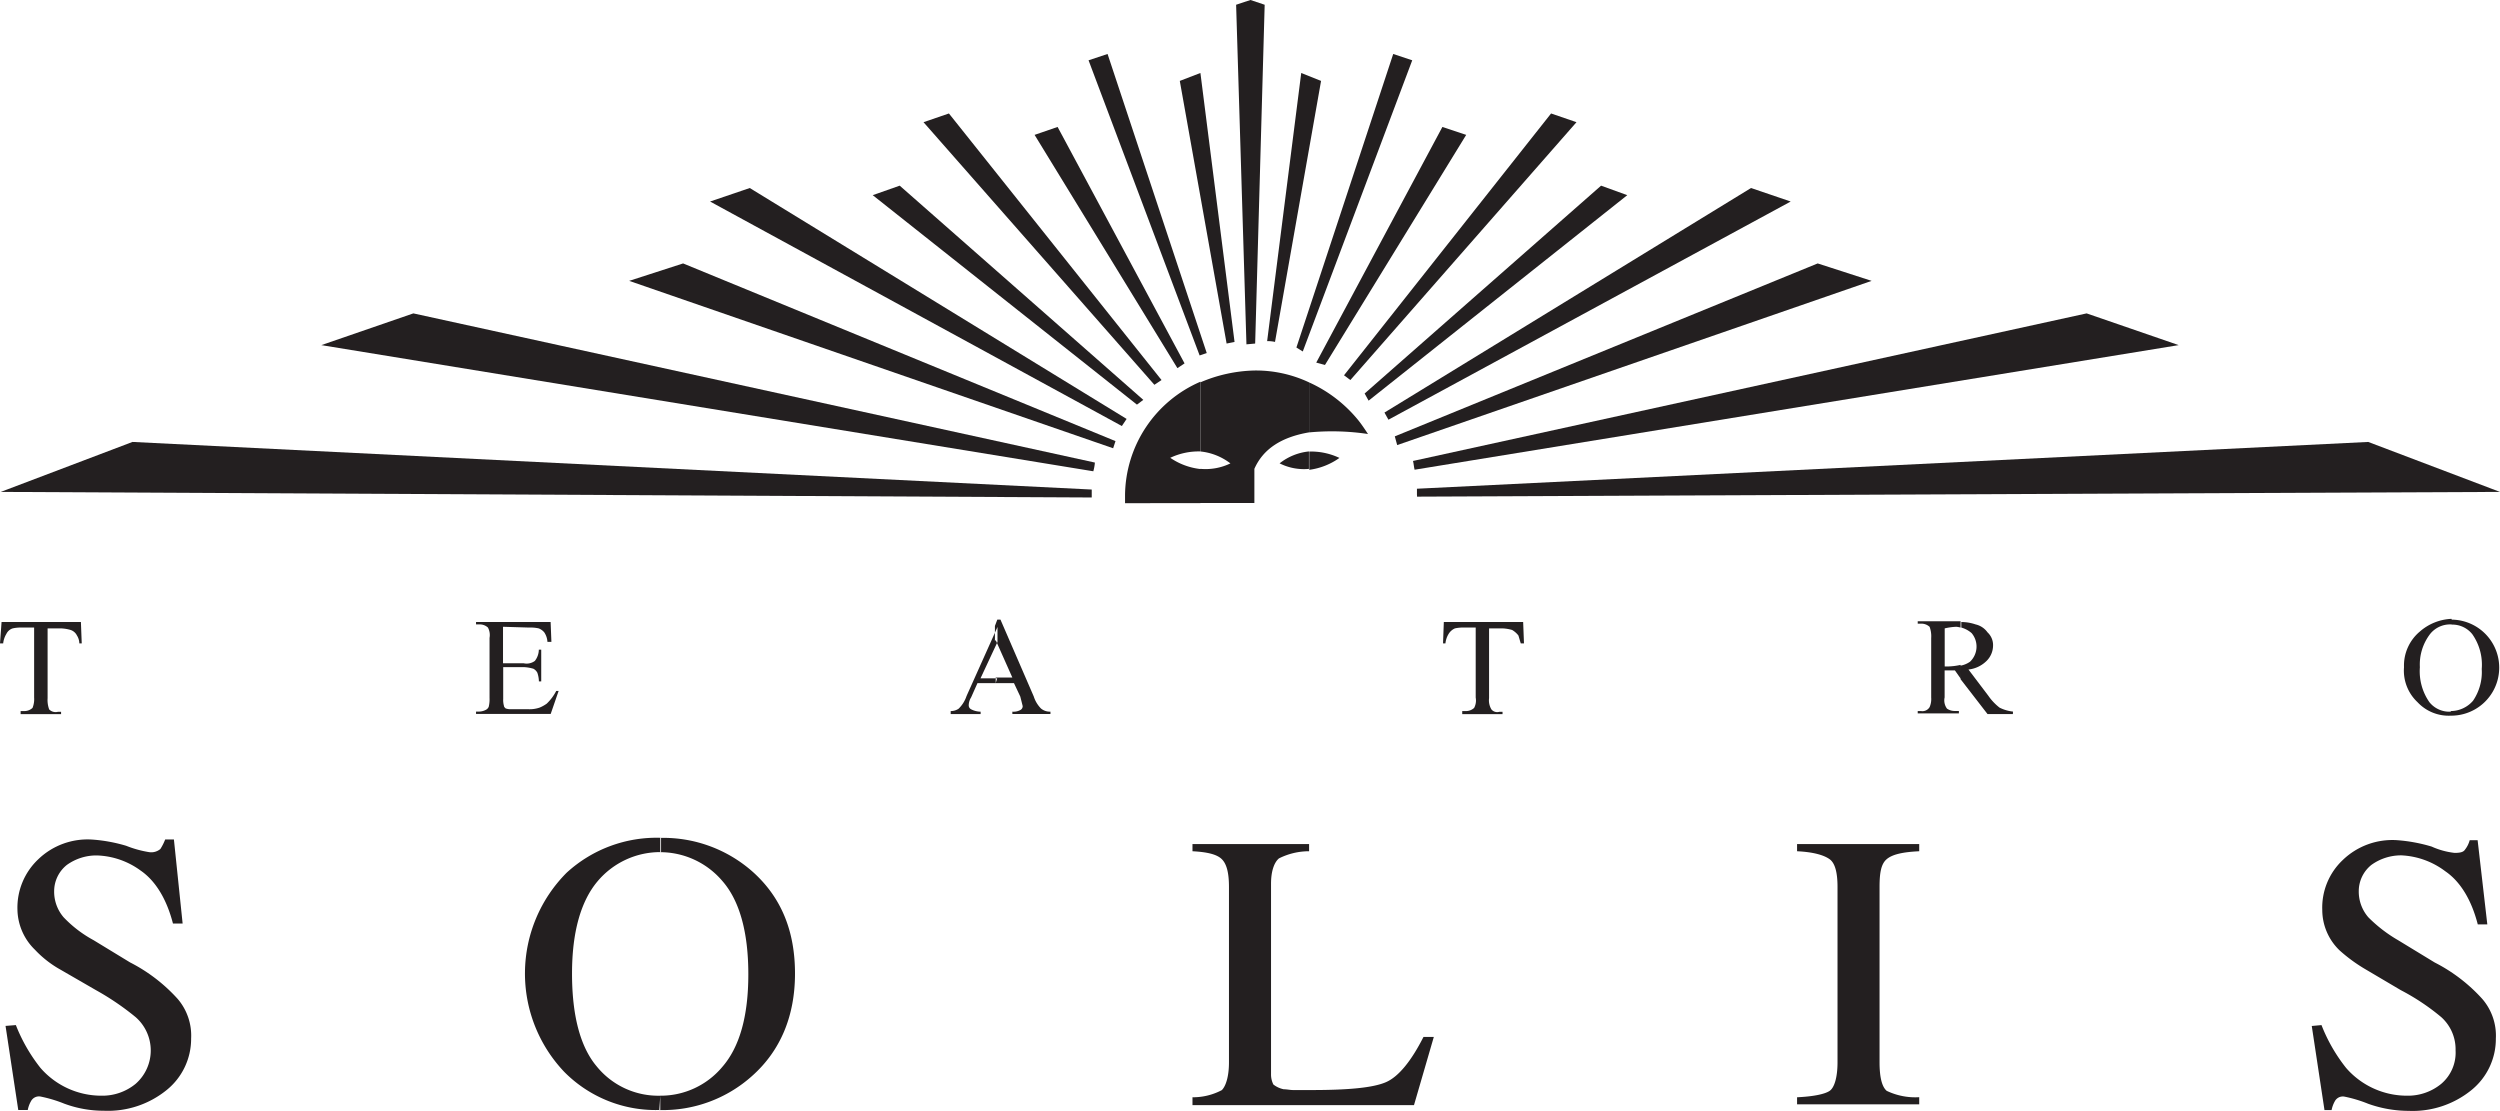 <svg xmlns="http://www.w3.org/2000/svg" viewBox="0 0 668.02 296.82"><defs><style>.cls-1{fill:#231f20;fill-rule:evenodd;}</style></defs><g id="Capa_2" data-name="Capa 2"><g id="Capa_1-2" data-name="Capa 1"><path class="cls-1" d="M654.87,191.23h0a11.39,11.39,0,0,1-8.9-3.61,11.55,11.55,0,0,1-3.6-9.33,11.84,11.84,0,0,1,4.24-9.54,13.7,13.7,0,0,1,8.48-3.39v1.49h-.22a6.82,6.82,0,0,0-5.51,2.54,13.42,13.42,0,0,0-2.75,8.9,14.42,14.42,0,0,0,2.54,9.33,6.82,6.82,0,0,0,5.51,2.55h.21Zm.22-25.66a12.83,12.83,0,0,1-.22,25.66V190a7.89,7.89,0,0,0,5.94-2.75,13.57,13.57,0,0,0,2.33-8.48,14.16,14.16,0,0,0-2.54-9.33,6.82,6.82,0,0,0-5.51-2.54v-1.28Z"/><path class="cls-1" d="M620.32,273.91a44.21,44.21,0,0,0,6.57,11.44,21.53,21.53,0,0,0,16.32,7.43,14,14,0,0,0,9.12-3.18,10.93,10.93,0,0,0,3.82-8.91,11.56,11.56,0,0,0-3.82-8.9,60,60,0,0,0-10.81-7.21l-9.33-5.51a42.67,42.67,0,0,1-7-5.09,15,15,0,0,1-4.66-10.81A17.47,17.47,0,0,1,626,229.81a19.09,19.09,0,0,1,14.63-5.3,43.09,43.09,0,0,1,9.12,1.7,20.43,20.43,0,0,0,6.14,1.69c1.49,0,2.34-.21,2.76-.85a7,7,0,0,0,1.27-2.54h2.12L664.63,247h-2.55c-1.69-6.57-4.66-11.45-8.69-14.2a21.08,21.08,0,0,0-11.66-4.24,13.55,13.55,0,0,0-8.06,2.54,9,9,0,0,0-3.39,7,10.5,10.5,0,0,0,2.55,7,38,38,0,0,0,8,6.15l9.75,5.94a44,44,0,0,1,12.72,9.75,15,15,0,0,1,3.61,10.6,17.58,17.58,0,0,1-6.57,13.78,24.91,24.91,0,0,1-16.75,5.51,32.29,32.29,0,0,1-10.81-1.9,35.76,35.76,0,0,0-6.36-1.91,2.43,2.43,0,0,0-2.55,1.27,7.93,7.93,0,0,0-.85,2.33h-1.9l-3.4-22.47Z"/><polygon class="cls-1" points="322.45 94.34 295.95 14.42 290.87 16.11 320.55 94.98 322.45 94.34"/><polygon class="cls-1" points="316.52 97.1 282.6 33.92 276.45 36.04 314.61 98.37 316.52 97.1"/><polygon class="cls-1" points="310.37 101.55 253.56 30.32 246.77 32.65 308.46 102.82 310.37 101.55"/><polygon class="cls-1" points="305.5 106.85 240.41 49.61 233.2 52.15 303.8 108.12 305.5 106.85"/><polygon class="cls-1" points="301.04 111.94 200.34 50.24 189.74 53.85 299.77 113.84 301.04 111.94"/><polygon class="cls-1" points="298.07 117.87 182.53 70.39 168.12 75.05 297.44 119.78 298.07 117.87"/><polygon class="cls-1" points="330.3 1.27 333.06 92.01 335.39 91.8 337.93 1.27 334.12 0 330.3 1.27"/><polygon class="cls-1" points="348.11 93.92 377.36 16.11 372.28 14.42 346.41 92.86 348.11 93.92"/><polygon class="cls-1" points="354.04 97.52 391.78 36.04 385.42 33.92 351.71 96.89 354.04 97.52"/><polygon class="cls-1" points="360.83 101.55 421.25 32.65 414.46 30.32 359.13 100.28 360.83 101.55"/><polygon class="cls-1" points="365.7 107.06 434.82 52.15 427.82 49.61 364.64 105.15 365.7 107.06"/><polygon class="cls-1" points="371 112.15 478.49 53.85 467.89 50.24 369.94 110.24 371 112.15"/><polygon class="cls-1" points="373.34 118.93 500.11 75.05 485.7 70.39 372.7 116.6 373.34 118.93"/><path class="cls-1" d="M378,125.51,582.16,92.22l-24.59-8.48-180,39.43c.21.85.21,1.49.42,2.34"/><path class="cls-1" d="M378.64,132.29v.42L668,131.44l-35.19-13.35-254.19,12.5v1.7"/><path class="cls-1" d="M340.69,91.37,353,21.62l-5.3-2.12-9.11,71.66a8.06,8.06,0,0,1,2.12.21"/><path class="cls-1" d="M320.76,120.63a17.7,17.7,0,0,0-8.06,1.7,17.7,17.7,0,0,0,8.06,3v9.12H300.62v-2.12A33.37,33.37,0,0,1,320.76,102Zm29,0a15.05,15.05,0,0,0-7.84,3.18,14.4,14.4,0,0,0,7.84,1.48Zm-21,3.18a15.78,15.78,0,0,0-8.06-3.18V102.19A38.53,38.53,0,0,1,335.39,99a33.28,33.28,0,0,1,14.41,3.18v13.35c-7.42,1.27-12.29,4.45-14.62,9.75v9.12H320.76v-9.12a15.17,15.17,0,0,0,8.06-1.48m21-8.27V102.19A36.15,36.15,0,0,1,363,112.36c.85,1.06,1.69,2.33,2.54,3.61a64.92,64.92,0,0,0-15.69-.43m0,10v-4.88a17.67,17.67,0,0,1,8.06,1.7,18,18,0,0,1-8.06,3.18"/><path class="cls-1" d="M21.62,166.21l.22,5.72H21.2a4.07,4.07,0,0,0-.64-2.12,2.92,2.92,0,0,0-1.69-1.48,10.78,10.78,0,0,0-2.55-.42h-3.6v18.65a7.29,7.29,0,0,0,.42,3,2.41,2.41,0,0,0,2.34.64h.84v.63H5.51V190h.85a3.19,3.19,0,0,0,2.33-.84,6.2,6.2,0,0,0,.43-2.76V167.69H5.94a10,10,0,0,0-2.55.22,2.81,2.81,0,0,0-1.69,1.48,6,6,0,0,0-.85,2.54H0l.42-5.72Z"/><path class="cls-1" d="M134.41,167.48v9.75h5.51a3.68,3.68,0,0,0,3-.63,5,5,0,0,0,1.06-3h.64v8.48H144a7.63,7.63,0,0,0-.42-2.33,2.58,2.58,0,0,0-1.06-1.06,10.8,10.8,0,0,0-2.55-.43h-5.51v8.48a5.9,5.9,0,0,0,.21,1.91c0,.21.21.43.43.64a3.62,3.62,0,0,0,1.48.21H141a8.31,8.31,0,0,0,3.18-.42,9.12,9.12,0,0,0,1.91-1.06,12.7,12.7,0,0,0,2.54-3.4h.64l-2.12,6.15H127.2v-.63h.85a4,4,0,0,0,1.7-.43,1.62,1.62,0,0,0,.84-.85,8.34,8.34,0,0,0,.22-2.33V170.45a4.23,4.23,0,0,0-.43-2.76,3.19,3.19,0,0,0-2.33-.84h-.85v-.64h19.93l.21,5.3h-1.06a5.09,5.09,0,0,0-.85-2.54,3.65,3.65,0,0,0-1.48-1.06,10,10,0,0,0-2.54-.22Z"/><path class="cls-1" d="M266.06,182.53h-4.87l-1.7,3.82a4.13,4.13,0,0,0-.64,2.12,1.18,1.18,0,0,0,.64,1.06,5.72,5.72,0,0,0,2.54.64v.63h-8V190a3.61,3.61,0,0,0,2.12-.63,8.37,8.37,0,0,0,2.12-3.39l8.27-18.45v4L262,181.26h4.46Zm4.88,0h-4.88v-1.48h4.45l-4.45-10-.21.21v-4l.64-1.7h.84l8.91,20.57a8,8,0,0,0,1.91,3.18,3.71,3.71,0,0,0,2.54.85v.63H270.51v-.63a3.76,3.76,0,0,0,2.12-.43,1.15,1.15,0,0,0,.64-1.06c-.21-.85-.42-1.69-.64-2.54Z"/><path class="cls-1" d="M407,166.21l.22,5.72h-.85c-.21-.63-.43-1.48-.64-2.12a5.73,5.73,0,0,0-1.69-1.48,10.78,10.78,0,0,0-2.55-.42h-3.6v18.65a4.71,4.71,0,0,0,.63,3,2,2,0,0,0,2.12.64h.85v.63H390.72V190h.85a3.2,3.2,0,0,0,2.33-.84,4.22,4.22,0,0,0,.42-2.76V167.69h-3a10,10,0,0,0-2.55.22,3.72,3.72,0,0,0-1.69,1.48,6,6,0,0,0-.85,2.54h-.64l.21-5.72Z"/><path class="cls-1" d="M523.86,181.26l-1.49-2.12h-2.75v7.21a3.71,3.71,0,0,0,.63,3,3.63,3.63,0,0,0,2.12.63h1.06v.64h-11V190h.85a2.25,2.25,0,0,0,2.33-1.06,5.39,5.39,0,0,0,.42-2.54v-15.9a7.29,7.29,0,0,0-.42-3,3.21,3.21,0,0,0-2.33-.85h-.85V166h11.45v1.69a9.35,9.35,0,0,0-1.06-.21,15.78,15.78,0,0,0-3.18.43v10.17h1.06a16.51,16.51,0,0,0,3.18-.42Zm14,9.54h-6.78l-7.21-9.33v-3.6a6.42,6.42,0,0,0,2.54-1.06,5.58,5.58,0,0,0,.43-7.63h0a7.07,7.07,0,0,0-2.76-1.49v-1.48a11.91,11.91,0,0,1,3.82.64,5.35,5.35,0,0,1,3.18,2.12,4.63,4.63,0,0,1,1.48,3.6,5.81,5.81,0,0,1-1.7,4,8.11,8.11,0,0,1-4.87,2.33l5.3,7a14.41,14.41,0,0,0,3,3.18,10.45,10.45,0,0,0,3.6,1.06Z"/><path class="cls-1" d="M159.43,284.93a21.18,21.18,0,0,0,17,7.85v3.81a34.33,34.33,0,0,1-25.66-10.18,38.14,38.14,0,0,1,.64-53.21,35.55,35.55,0,0,1,25.23-9.33v3.82a21.87,21.87,0,0,0-17,7.84c-4.45,5.3-6.79,13.57-6.79,24.6s2.12,19.5,6.58,24.8m17,7.85h0a21.46,21.46,0,0,0,16.53-7.64q7-8,7-24.8c0-11.24-2.33-19.72-7-25a21.8,21.8,0,0,0-16.53-7.63v-3.82a36,36,0,0,1,25,9.33c7.42,6.79,11,15.69,11,26.93s-3.82,20.56-11.45,27.34a35.66,35.66,0,0,1-24.81,9.12Z"/><path class="cls-1" d="M4.24,273.91a44.5,44.5,0,0,0,6.57,11.44,21.55,21.55,0,0,0,16.33,7.43,14,14,0,0,0,9.11-3.18,11.85,11.85,0,0,0,0-17.81,71.19,71.19,0,0,0-10.6-7.21l-9.54-5.51a28.08,28.08,0,0,1-6.78-5.3A15.3,15.3,0,0,1,4.66,243a17.75,17.75,0,0,1,5.52-13.35,19,19,0,0,1,14.62-5.3A41.78,41.78,0,0,1,33.71,226a28.93,28.93,0,0,0,6.15,1.7,3.77,3.77,0,0,0,3-.85,14.41,14.41,0,0,0,1.28-2.54h2.33l2.33,22.47H46.22c-1.7-6.57-4.67-11.45-8.7-14.2a20.85,20.85,0,0,0-11.66-4,13.52,13.52,0,0,0-8,2.54,9,9,0,0,0-3.39,7,10.49,10.49,0,0,0,2.54,7A32.16,32.16,0,0,0,25,251.22l9.75,5.94a44.29,44.29,0,0,1,12.72,9.75,15.06,15.06,0,0,1,3.6,10.6,17.58,17.58,0,0,1-6.57,13.78,24.89,24.89,0,0,1-16.75,5.51,30.27,30.27,0,0,1-10.6-1.9A35.76,35.76,0,0,0,10.81,293a2.41,2.41,0,0,0-2.54,1.27,7.4,7.4,0,0,0-.85,2.33H4.88l-3.4-22.47Z"/><path class="cls-1" d="M318.64,293.2a16.5,16.5,0,0,0,7.84-1.91c1.06-1.06,1.91-3.6,1.91-7.42V237c0-3.82-.63-6.15-1.91-7.42s-3.81-1.91-7.84-2.12v-1.91H349.8v1.91a17.88,17.88,0,0,0-8.05,1.91c-1.27,1.06-2.12,3.39-2.12,6.78v50.88a5.94,5.94,0,0,0,.63,2.76,6.64,6.64,0,0,0,2.76,1.27c.85,0,1.7.21,2.54.21h4.88c10,0,16.54-.63,19.93-2.12s6.78-5.72,10-12.08h2.76l-5.3,18.23H318.64Z"/><path class="cls-1" d="M480.19,293.2c4.45-.21,7.42-.85,8.69-1.7s2.12-3.6,2.12-7.63V237c0-3.82-.64-6.36-2.12-7.42s-4.24-1.91-8.69-2.12v-1.91h32.64v1.91c-4.45.21-7.2.85-8.69,2.12s-1.91,3.6-1.91,7.42v46.85q0,6,1.91,7.63a17.7,17.7,0,0,0,8.69,1.7v1.91H480.19Z"/><path class="cls-1" d="M329.88,91.37,320.76,19.5l-5.51,2.12L327.76,91.8l2.12-.43"/><path class="cls-1" d="M292.56,123.6,110.45,83.74,85.86,92.22l206.28,33.71a11.11,11.11,0,0,0,.42-2.33"/><path class="cls-1" d="M291.72,132.29v-1.48L35.4,118.09.21,131.44l291.51,1.49v-.64"/></g></g></svg>